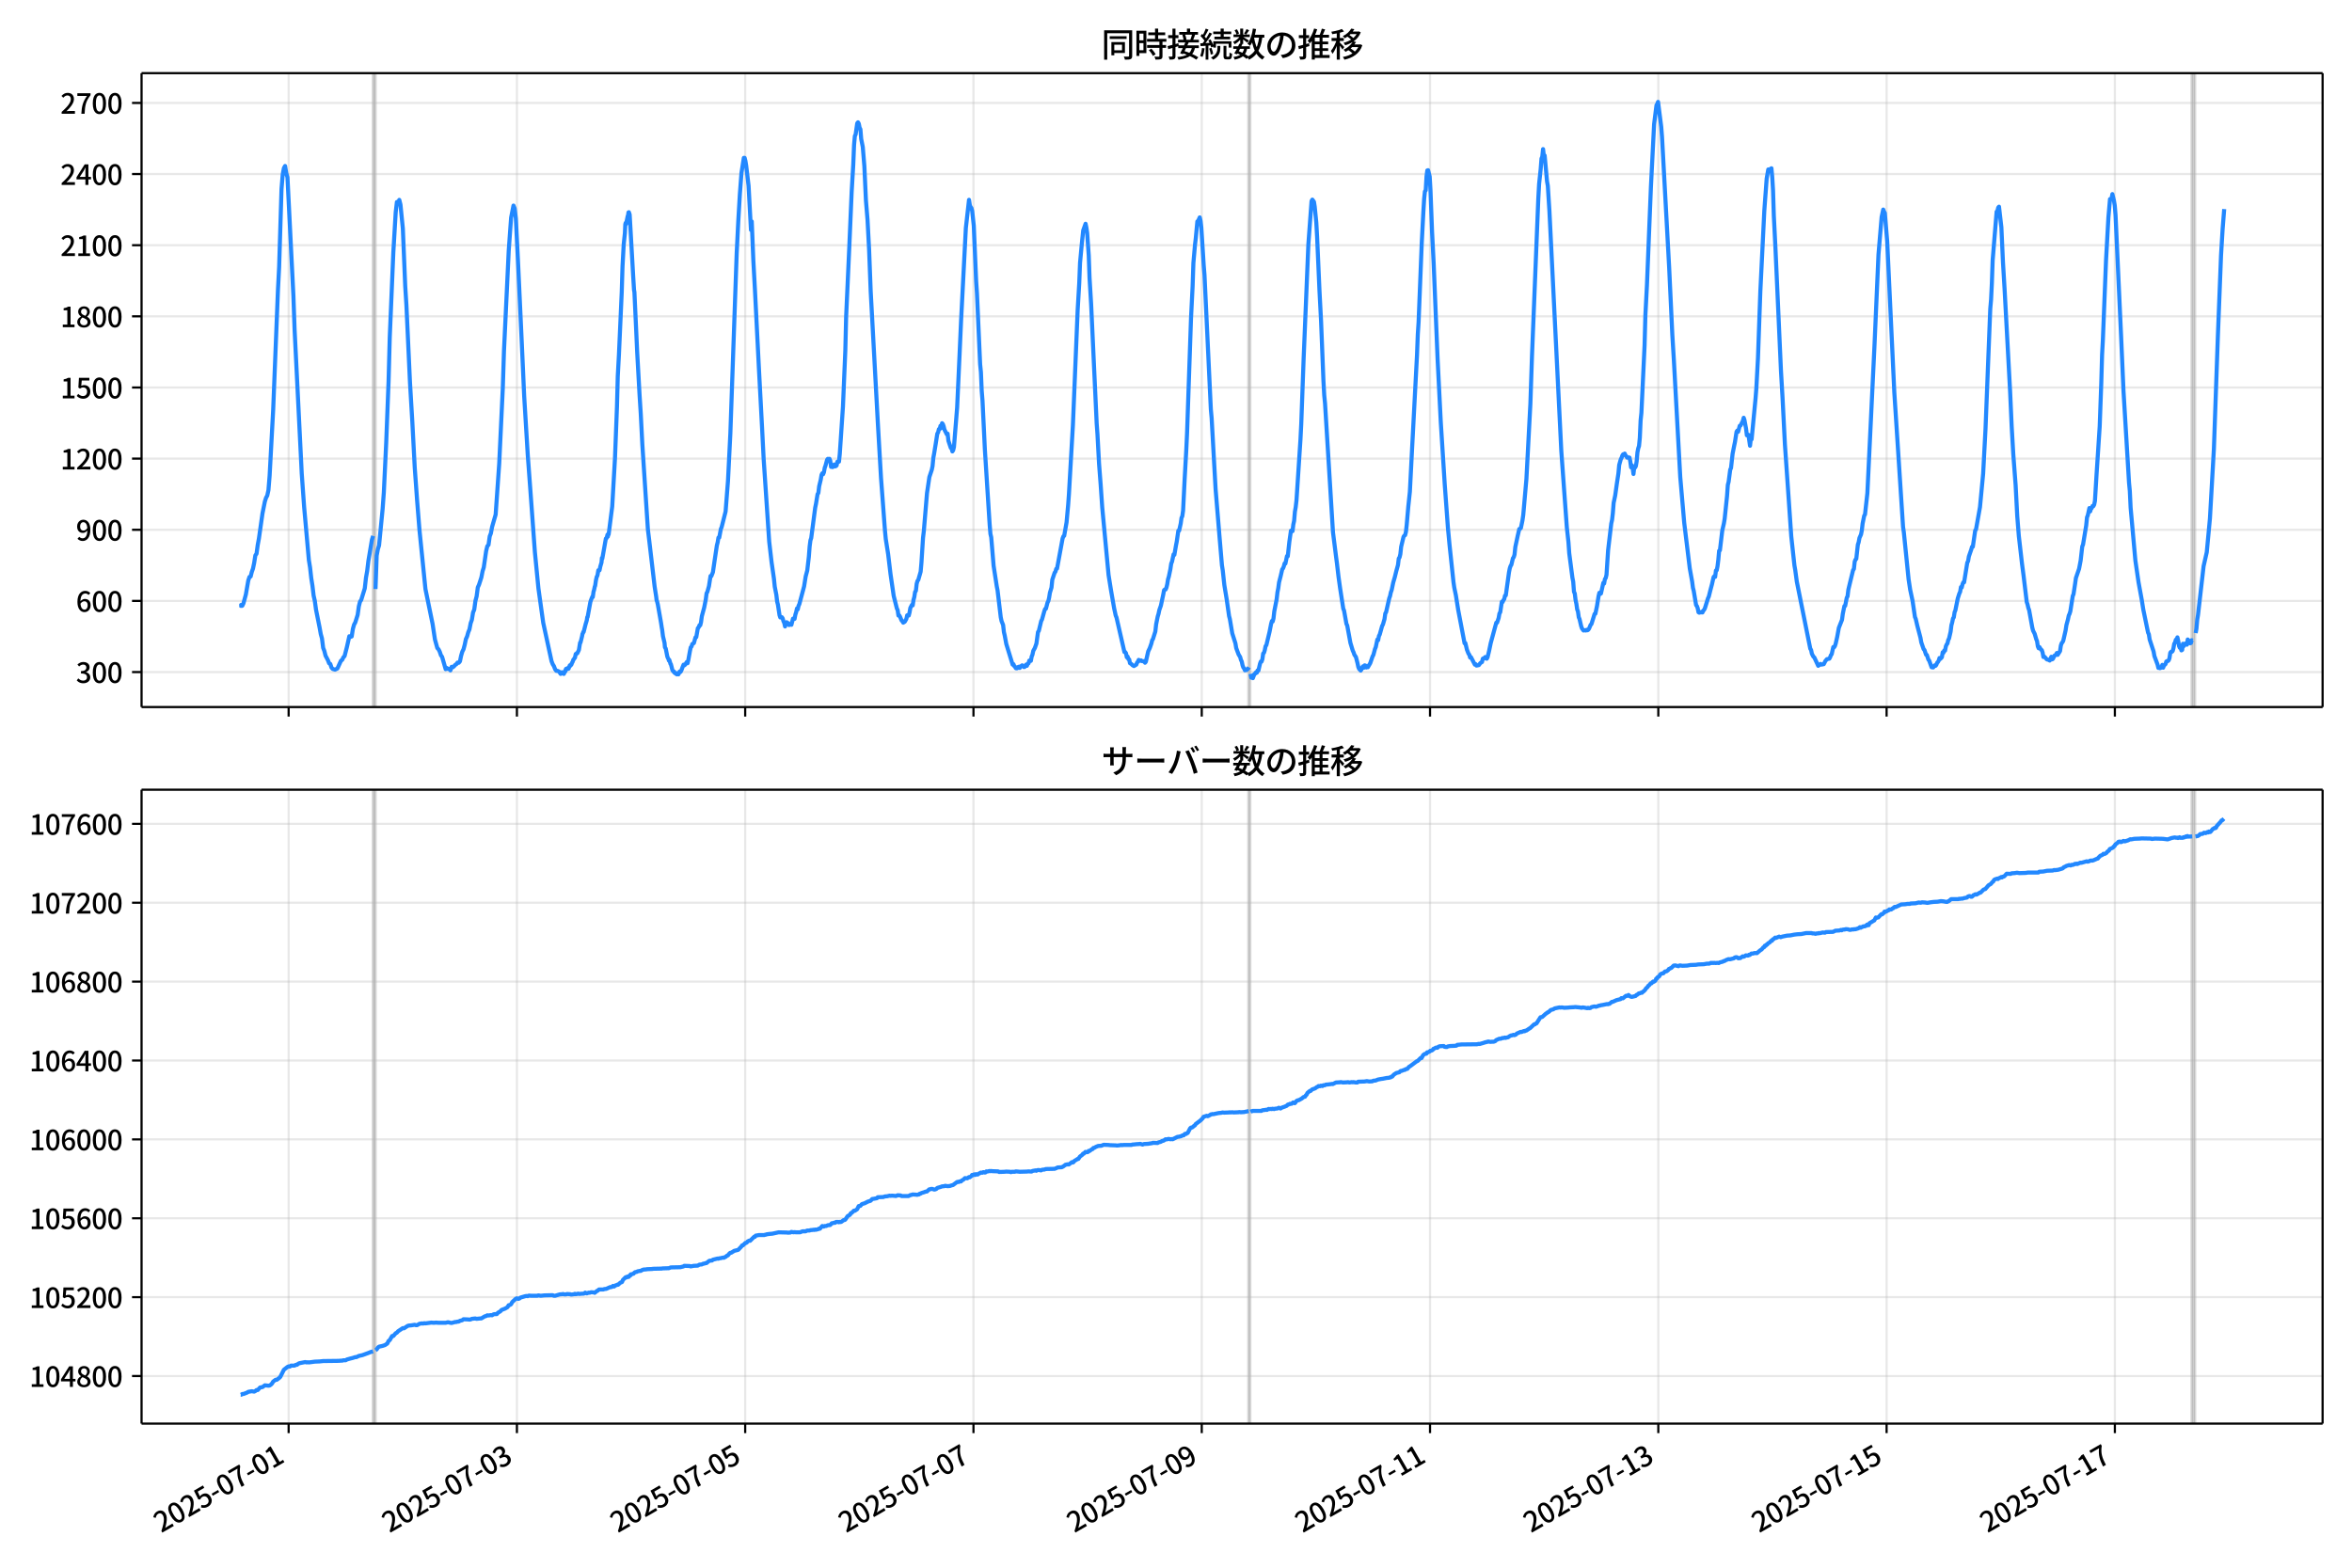 <!DOCTYPE svg  PUBLIC '-//W3C//DTD SVG 1.1//EN'  'http://www.w3.org/Graphics/SVG/1.1/DTD/svg11.dtd'>
<svg version="1.1" viewBox="0 0 864 576" xmlns="http://www.w3.org/2000/svg" xmlns:xlink="http://www.w3.org/1999/xlink">
 <defs>
  <style type="text/css">*{stroke-linejoin: round; stroke-linecap: butt}</style>
 </defs>
 <g id="aa">
  <g id="ab">
   <path d="m0 576h864v-576h-864z" fill="#fff"/>
  </g>
  <g id="ac">
   <g id="ad">
    <path d="m52 259.78h801.2v-232.9h-801.2z" fill="#fff"/>
   </g>
   <g id="ae">
    <path d="m137.04 259.78h.874v-232.9h-.874z" clip-path="url(#c)" fill="#808080" opacity=".3" stroke="#808080"/>
   </g>
   <g id="af">
    <path d="m458.64 259.78h.582v-232.9h-.582z" clip-path="url(#c)" fill="#808080" opacity=".3" stroke="#808080"/>
   </g>
   <g id="ag">
    <path d="m805.13 259.78h1.165v-232.9h-1.165z" clip-path="url(#c)" fill="#808080" opacity=".3" stroke="#808080"/>
   </g>
   <g id="ah">
    <g id="ai">
     <g id="aj">
      <path d="m106.03 259.78v-232.9" clip-path="url(#c)" fill="none" stroke="#b0b0b0" stroke-linecap="square" stroke-opacity=".3" stroke-width=".8"/>
     </g>
     <g id="ak">
      <defs>
       <path id="e" d="m0 0v3.5" stroke="#000" stroke-width=".8"/>
      </defs>
      <use x="106.03" y="259.778" stroke="#000000" stroke-width=".8" xlink:href="#e"/>
     </g>
    </g>
    <g id="al">
     <g id="am">
      <path d="m189.89 259.78v-232.9" clip-path="url(#c)" fill="none" stroke="#b0b0b0" stroke-linecap="square" stroke-opacity=".3" stroke-width=".8"/>
     </g>
     <g id="an">
      <use x="189.887" y="259.778" stroke="#000000" stroke-width=".8" xlink:href="#e"/>
     </g>
    </g>
    <g id="ao">
     <g id="ap">
      <path d="m273.75 259.78v-232.9" clip-path="url(#c)" fill="none" stroke="#b0b0b0" stroke-linecap="square" stroke-opacity=".3" stroke-width=".8"/>
     </g>
     <g id="aq">
      <use x="273.745" y="259.778" stroke="#000000" stroke-width=".8" xlink:href="#e"/>
     </g>
    </g>
    <g id="ar">
     <g id="as">
      <path d="m357.6 259.78v-232.9" clip-path="url(#c)" fill="none" stroke="#b0b0b0" stroke-linecap="square" stroke-opacity=".3" stroke-width=".8"/>
     </g>
     <g id="at">
      <use x="357.603" y="259.778" stroke="#000000" stroke-width=".8" xlink:href="#e"/>
     </g>
    </g>
    <g id="au">
     <g id="av">
      <path d="m441.46 259.78v-232.9" clip-path="url(#c)" fill="none" stroke="#b0b0b0" stroke-linecap="square" stroke-opacity=".3" stroke-width=".8"/>
     </g>
     <g id="aw">
      <use x="441.46" y="259.778" stroke="#000000" stroke-width=".8" xlink:href="#e"/>
     </g>
    </g>
    <g id="ax">
     <g id="ay">
      <path d="m525.32 259.78v-232.9" clip-path="url(#c)" fill="none" stroke="#b0b0b0" stroke-linecap="square" stroke-opacity=".3" stroke-width=".8"/>
     </g>
     <g id="az">
      <use x="525.318" y="259.778" stroke="#000000" stroke-width=".8" xlink:href="#e"/>
     </g>
    </g>
    <g id="ba">
     <g id="bb">
      <path d="m609.18 259.78v-232.9" clip-path="url(#c)" fill="none" stroke="#b0b0b0" stroke-linecap="square" stroke-opacity=".3" stroke-width=".8"/>
     </g>
     <g id="bc">
      <use x="609.176" y="259.778" stroke="#000000" stroke-width=".8" xlink:href="#e"/>
     </g>
    </g>
    <g id="bd">
     <g id="be">
      <path d="m693.03 259.78v-232.9" clip-path="url(#c)" fill="none" stroke="#b0b0b0" stroke-linecap="square" stroke-opacity=".3" stroke-width=".8"/>
     </g>
     <g id="bf">
      <use x="693.034" y="259.778" stroke="#000000" stroke-width=".8" xlink:href="#e"/>
     </g>
    </g>
    <g id="bg">
     <g id="bh">
      <path d="m776.89 259.78v-232.9" clip-path="url(#c)" fill="none" stroke="#b0b0b0" stroke-linecap="square" stroke-opacity=".3" stroke-width=".8"/>
     </g>
     <g id="bi">
      <use x="776.891" y="259.778" stroke="#000000" stroke-width=".8" xlink:href="#e"/>
     </g>
    </g>
   </g>
   <g id="bj">
    <g id="bk">
     <g id="bl">
      <path d="m52 246.93h801.2" clip-path="url(#c)" fill="none" stroke="#b0b0b0" stroke-linecap="square" stroke-opacity=".3" stroke-width=".8"/>
     </g>
     <g id="bm">
      <defs>
       <path id="h" d="m0 0h-3.5" stroke="#000" stroke-width=".8"/>
      </defs>
      <use x="52" y="246.926" stroke="#000000" stroke-width=".8" xlink:href="#h"/>
     </g>
     <g id="bn">
      <!-- 300 -->
      <g transform="translate(27.9 250.91) scale(.1 -.1)">
       <defs>
        <path id="n" transform="scale(.016)" d="m1715-90q-371 0-656 90t-503 240q-217 150-377 323l359 474q211-205 479-359 269-153 634-153 269 0 467 92 199 93 311 266t112 423q0 256-125 451t-429 300q-304 106-835 106v551q467 0 732 105 266 106 384 291 119 186 119 423 0 307-192 489-192 183-531 183-269 0-503-119-233-118-438-316l-384 460q282 256 614 413 333 157 737 157 422 0 748-144 327-144 512-413 186-269 186-659 0-403-221-685-221-281-592-422v-26q269-70 490-227t349-400 128-557q0-422-215-726-214-304-573-468-358-163-787-163z"/>
        <path id="a" transform="scale(.016)" d="m1830-90q-460 0-806 275-346 276-535 823-188 547-188 1366 0 820 188 1357 189 538 535 803 346 266 806 266 461 0 800-269 340-269 528-803 189-534 189-1354 0-819-189-1366-188-547-528-823-339-275-800-275zm0 589q237 0 422 185 186 186 288 599 103 413 103 1091 0 679-103 1082-102 403-288 582-185 180-422 180-236 0-422-180-186-179-292-582-105-403-105-1082 0-678 105-1091 106-413 292-599 186-185 422-185z"/>
       </defs>
       <use xlink:href="#n"/>
       <use transform="translate(57)" xlink:href="#a"/>
       <use transform="translate(114)" xlink:href="#a"/>
      </g>
     </g>
    </g>
    <g id="bo">
     <g id="bp">
      <path d="m52 220.79h801.2" clip-path="url(#c)" fill="none" stroke="#b0b0b0" stroke-linecap="square" stroke-opacity=".3" stroke-width=".8"/>
     </g>
     <g id="bq">
      <use x="52" y="220.787" stroke="#000000" stroke-width=".8" xlink:href="#h"/>
     </g>
     <g id="br">
      <!-- 600 -->
      <g transform="translate(27.9 224.77) scale(.1 -.1)">
       <defs>
        <path id="k" transform="scale(.016)" d="m1971-90q-339 0-634 144-294 144-518 435-224 292-352 733-128 442-128 1044 0 678 147 1161 148 483 397 784 250 301 570 445t665 144q397 0 688-147 292-147 490-359l-403-448q-128 154-327 253-198 99-409 99-307 0-567-182-259-182-413-605-153-422-153-1145 0-608 115-1002t326-589q212-195 493-195 212 0 375 121 163 122 259 343t96 522q0 300-90 511-89 212-259 320-169 109-419 109-211 0-451-134t-458-461l-25 538q134 192 313 323t374 201q196 71 375 71 397 0 694-163 298-163 467-490 170-326 170-825 0-468-195-817-195-348-512-544-317-195-701-195z"/>
       </defs>
       <use xlink:href="#k"/>
       <use transform="translate(57)" xlink:href="#a"/>
       <use transform="translate(114)" xlink:href="#a"/>
      </g>
     </g>
    </g>
    <g id="bs">
     <g id="bt">
      <path d="m52 194.65h801.2" clip-path="url(#c)" fill="none" stroke="#b0b0b0" stroke-linecap="square" stroke-opacity=".3" stroke-width=".8"/>
     </g>
     <g id="bu">
      <use x="52" y="194.648" stroke="#000000" stroke-width=".8" xlink:href="#h"/>
     </g>
     <g id="bv">
      <!-- 900 -->
      <g transform="translate(27.9 198.63) scale(.1 -.1)">
       <defs>
        <path id="r" transform="scale(.016)" d="m1562-90q-410 0-708 150-297 151-502 356l403 461q141-160 346-256t422-96q224 0 425 102 202 103 352 333 151 230 237 614 87 384 87 941 0 589-115 970t-323 563-496 182q-205 0-372-118-166-118-262-336t-96-525q0-301 86-512 87-211 259-323 173-112 417-112 224 0 460 141 237 141 448 461l32-544q-134-180-313-314t-371-208-384-74q-391 0-689 166-297 167-467 496-169 330-169 823 0 467 195 816t515 541 698 192q339 0 636-138 298-137 519-419 221-281 349-710t128-1018q0-691-141-1187t-391-807q-249-310-563-461-313-150-652-150z"/>
       </defs>
       <use xlink:href="#r"/>
       <use transform="translate(57)" xlink:href="#a"/>
       <use transform="translate(114)" xlink:href="#a"/>
      </g>
     </g>
    </g>
    <g id="bw">
     <g id="bx">
      <path d="m52 168.51h801.2" clip-path="url(#c)" fill="none" stroke="#b0b0b0" stroke-linecap="square" stroke-opacity=".3" stroke-width=".8"/>
     </g>
     <g id="by">
      <use x="52" y="168.509" stroke="#000000" stroke-width=".8" xlink:href="#h"/>
     </g>
     <g id="bz">
      <!-- 1200 -->
      <g transform="translate(22.2 172.49) scale(.1 -.1)">
       <defs>
        <path id="f" transform="scale(.016)" d="m544 0v608h1037v3277h-845v467q333 58 579 147 247 90 451 218h557v-4109h915v-608h-2694z"/>
        <path id="b" transform="scale(.016)" d="m282 0v429q697 621 1164 1136 468 515 701 956 234 442 234 826 0 256-87 451-86 196-262 301-176 106-445 106-275 0-506-151-230-150-422-368l-416 410q301 333 637 518 336 186 803 186 429 0 749-176t496-493 176-745q0-455-224-919t-615-935q-390-470-889-950 186 20 394 36t374 16h1184v-634h-3046z"/>
       </defs>
       <use xlink:href="#f"/>
       <use transform="translate(57)" xlink:href="#b"/>
       <use transform="translate(114)" xlink:href="#a"/>
       <use transform="translate(171)" xlink:href="#a"/>
      </g>
     </g>
    </g>
    <g id="ca">
     <g id="cb">
      <path d="m52 142.37h801.2" clip-path="url(#c)" fill="none" stroke="#b0b0b0" stroke-linecap="square" stroke-opacity=".3" stroke-width=".8"/>
     </g>
     <g id="cc">
      <use x="52" y="142.37" stroke="#000000" stroke-width=".8" xlink:href="#h"/>
     </g>
     <g id="cd">
      <!-- 1500 -->
      <g transform="translate(22.2 146.36) scale(.1 -.1)">
       <defs>
        <path id="j" transform="scale(.016)" d="m1715-90q-365 0-653 90t-506 237q-217 147-383 307l352 480q134-134 294-246t361-183q202-70 452-70 262 0 473 118 212 119 333 346 122 227 122 541 0 460-247 716-246 256-649 256-224 0-384-64t-365-198l-365 237 141 2240h2387v-627h-1747l-109-1204q154 77 307 118 154 42 340 42 397 0 723-160t518-490q192-329 192-847 0-519-224-887t-586-560q-361-192-777-192z"/>
       </defs>
       <use xlink:href="#f"/>
       <use transform="translate(57)" xlink:href="#j"/>
       <use transform="translate(114)" xlink:href="#a"/>
       <use transform="translate(171)" xlink:href="#a"/>
      </g>
     </g>
    </g>
    <g id="ce">
     <g id="cf">
      <path d="m52 116.23h801.2" clip-path="url(#c)" fill="none" stroke="#b0b0b0" stroke-linecap="square" stroke-opacity=".3" stroke-width=".8"/>
     </g>
     <g id="cg">
      <use x="52" y="116.232" stroke="#000000" stroke-width=".8" xlink:href="#h"/>
     </g>
     <g id="ch">
      <!-- 1800 -->
      <g transform="translate(22.2 120.22) scale(.1 -.1)">
       <defs>
        <path id="l" transform="scale(.016)" d="m1830-90q-441 0-787 163-345 164-547 448-202 285-202 650 0 314 122 557t314 419 403 291v32q-256 186-442 458-185 272-185 643 0 365 176 640t480 425q304 151 694 151 410 0 704-160t457-439q164-278 164-649 0-237-96-448t-234-381q-137-169-291-278v-32q218-115 397-285 179-169 288-406t109-557q0-346-189-628-189-281-532-448-342-166-803-166zm314 2708q205 198 310 419 106 221 106 464 0 211-83 384t-247 272q-163 99-393 99-288 0-480-183-192-182-192-502 0-256 134-429 135-172 359-294t486-230zm-294-2170q236 0 418 89 183 90 285 253 103 164 103 388 0 211-90 367-89 157-246 272-157 116-368 215t-454 195q-244-173-398-426-153-252-153-553 0-237 118-416 119-179 324-282 205-102 461-102z"/>
       </defs>
       <use xlink:href="#f"/>
       <use transform="translate(57)" xlink:href="#l"/>
       <use transform="translate(114)" xlink:href="#a"/>
       <use transform="translate(171)" xlink:href="#a"/>
      </g>
     </g>
    </g>
    <g id="ci">
     <g id="cj">
      <path d="m52 90.093h801.2" clip-path="url(#c)" fill="none" stroke="#b0b0b0" stroke-linecap="square" stroke-opacity=".3" stroke-width=".8"/>
     </g>
     <g id="ck">
      <use x="52" y="90.093" stroke="#000000" stroke-width=".8" xlink:href="#h"/>
     </g>
     <g id="cl">
      <!-- 2100 -->
      <g transform="translate(22.2 94.078) scale(.1 -.1)">
       <use xlink:href="#b"/>
       <use transform="translate(57)" xlink:href="#f"/>
       <use transform="translate(114)" xlink:href="#a"/>
       <use transform="translate(171)" xlink:href="#a"/>
      </g>
     </g>
    </g>
    <g id="cm">
     <g id="cn">
      <path d="m52 63.954h801.2" clip-path="url(#c)" fill="none" stroke="#b0b0b0" stroke-linecap="square" stroke-opacity=".3" stroke-width=".8"/>
     </g>
     <g id="co">
      <use x="52" y="63.954" stroke="#000000" stroke-width=".8" xlink:href="#h"/>
     </g>
     <g id="cp">
      <!-- 2400 -->
      <g transform="translate(22.2 67.939) scale(.1 -.1)">
       <defs>
        <path id="m" transform="scale(.016)" d="m2170 0v3072q0 192 12 457 13 266 20 458h-26q-90-179-183-365-92-185-195-364l-921-1415h2579v-576h-3328v493l1875 2957h858v-4717h-691z"/>
       </defs>
       <use xlink:href="#b"/>
       <use transform="translate(57)" xlink:href="#m"/>
       <use transform="translate(114)" xlink:href="#a"/>
       <use transform="translate(171)" xlink:href="#a"/>
      </g>
     </g>
    </g>
    <g id="cq">
     <g id="cr">
      <path d="m52 37.815h801.2" clip-path="url(#c)" fill="none" stroke="#b0b0b0" stroke-linecap="square" stroke-opacity=".3" stroke-width=".8"/>
     </g>
     <g id="cs">
      <use x="52" y="37.815" stroke="#000000" stroke-width=".8" xlink:href="#h"/>
     </g>
     <g id="ct">
      <!-- 2700 -->
      <g transform="translate(22.2 41.8) scale(.1 -.1)">
       <defs>
        <path id="i" transform="scale(.016)" d="m1235 0q32 646 109 1187t224 1024 384 941 576 938h-2208v627h3027v-455q-409-512-665-989-256-476-397-969t-205-1053-90-1251h-755z"/>
       </defs>
       <use xlink:href="#b"/>
       <use transform="translate(57)" xlink:href="#i"/>
       <use transform="translate(114)" xlink:href="#a"/>
       <use transform="translate(171)" xlink:href="#a"/>
      </g>
     </g>
    </g>
   </g>
   <g id="cu">
    <path d="m88.418 222.44.083.174.073-.349.303.349.154-.087.412-.871.874-3.224.889-5.141.435-1.307.438-.174.412-1.655.437-1.22.437-2.091.437-2.788.437-.61.437-3.224.437-2.353 1.31-9.236.874-4.356.437-1.394.437-.784.437-2.004.437-5.315 1.31-24.309 1.747-43.826.437-8.539.874-28.666.437-5.315.437-2.353.437-.784.437 2.614.437 1.568 2.184 43.565.437 12.46 2.621 52.801.874 12.198 1.747 19.604.437 2.701.437 3.921.437 2.788.437 3.659.437 1.917.437 3.224 1.31 6.535.437 2.44.437 1.568.437 3.485.437 1.133.437 1.743.874 1.655.437 1.133.437.261.437 1.307.437.523.874.261.874-.436 1.31-2.875.437-.261.437-.958.437-.436.874-3.398.874-3.921.437.261.437-.174.437-2.788.437-1.568.437-.784.874-2.788.437-3.137.437-1.743.437-.61 1.31-4.269.437-3.921.437-2.44.437-3.659 1.31-7.842.437-1.394m.874 19.517.437-12.285.437-2.353.437-1.394 1.31-13.418.437-6.012.874-18.21.874-22.654.437-16.293 1.31-31.105.874-14.725.437-3.747.437.436.437-1.22.437 1.743.874 8.8.874 21.173.437 6.97 1.31 28.404.874 14.725.874 16.555.874 12.111.874 10.891 2.184 21.608 2.621 12.808.874 5.751.874 3.137.437.436.437.871.437 1.307.437.61 1.31 4.531.437-.436.437.349h.437l.437.523.437-1.307.437.174.437-.349.437-.523.437-.261.437-.61.437.087.437-.523.437-2.091.437-1.481.437-.871.437-1.655.437-2.091.437-.958.437-1.568.437-1.046.437-2.265.437-1.22.437-2.701.437-1.046.437-3.224.437-1.655.437-3.311.437-.958.874-2.701.437-2.265.437-1.394.874-6.012.437-1.83.437-.436.437-3.137.437-1.133.437-2.353 1.31-4.531 1.31-18.733 1.31-27.62.437-13.766 1.747-36.856.874-12.111.874-4.444.437 1.046.437 3.747.874 17.6 1.31 28.23.874 19.43 1.31 21.521.874 11.763 1.747 23.961 1.31 13.418 1.747 12.547 3.057 14.115.437 1.133.437.697.437 1.133.437.61h.437l.582.261.582.871.146-.087.291-.523.291.436.146-.087.291.261.291-.61.146-.523.146.174.146-.784.146-.174h.146l.146.174.146-.174.146.087.146-.436.146.349.437-1.22.146.174.146-.087.146-.436.146.087.291-.784.146-.174.291-.871.146-.087.291-.523.146-.087.291-1.394.146.087.291-.436.146.087.582-1.22.437-2.701h.146l.582-2.353.146-.871.146-.174.146-.523h.146l.728-2.875.291-.958.146-.523.146-1.046.146-.087 1.019-5.576.437-1.22.291-.697.146.174.291-2.091.146-.349.291-1.394.146-.349.291-2.004.291-1.307.146-.174.146-.436.291-1.743.146-.087.146.174.146-.087.291-1.394.437-1.481.146-1.655.146.261 1.31-7.406h.146l.146-.174.291-1.22.146.697.146-1.046.146.261 1.31-10.281 1.019-17.774.728-18.907.291-11.153.437-8.103 1.019-22.741.291-9.584.437-8.016.437-4.182.146-3.224.146-.523.146.436.582-2.875.146-.349.146-1.046.146-.087.291.871 1.31 22.915.291 4.792.146.784.582 12.547.437 9.584.874 15.683.437 6.883.582 11.327 2.038 31.192.437 3.572 2.038 17.426.582 3.747.146 1.307.146.261.291 1.22.874 4.966.291 1.655.291 1.917.146.784.291 2.353.582 2.44.146 1.655.291.436.582 2.962.291.697.146.174.146.61.146-.261.291.958.146.523.146.087.582 2.265.437.523.146-.087.146.436.291.087.146.261.291-.174.146.436.146-.349.437.349.291-.61.146-.436.291.174.291-.436.582-1.568.291-.697.291.261.291-.261.582-.958.291.436.291-1.22.582-3.224.291-1.394.291-.261.291-.958.582-.349.582-2.091.291-.087.582-3.311.291-.261.291-.784h.291l.291-1.133.291-2.178.874-3.224.582-2.962.291-2.265.291-.523.582-2.091.582-3.747.291.087.582-1.481.582-4.008.874-5.838.291-1.133.291-1.743h.291l.582-3.137.291-.697 1.456-5.751.874-11.24.874-17.426 2.329-66.219.582-11.763.582-9.933.582-7.755.874-5.576h.291l.291 1.133.291 1.743.874 7.406.874 16.206.291-3.137.582 14.376.582 10.63 1.456 28.84 1.165 21.957.582 11.414 2.038 30.408.874 7.58.874 6.099.291 2.875.582 2.962.291 2.527.291 1.133.582 3.834.291.871.291-.174.291.087.291.436.291 1.046.291.61.291 1.307.291-1.133.291-.436.291.61.291-.261.291.697.291-.349.582.261.582-2.265.582.087.291-1.568.291-.871.291-1.394.291.349.291-1.307.291-.61 1.747-6.535.582-3.659.582-2.178.582-5.053.291-3.747.291-2.265.291-.871 1.456-11.153.291-1.394.582-3.572.291-.436.291-2.44.582-2.44.291-1.743.291-.61.291.349.291-.697.291-1.655.291-.784.582-2.178.291-.349.291.261.291-.261.291.697.291 2.265.291-.087.291.174.291-.349.291-.61.291.697.291-.087.291-.261.291-1.394h.582l.291-2.875 1.165-17.339.874-20.737.291-12.198 1.165-25.703.874-20.388.582-9.933.291-7.145.291-3.311.291-.61.582-4.095.291-.349.291.523.291 1.481.291.523.291 3.572.582 2.962.582 7.058.582 12.634.582 7.058.582 11.065.582 15.248 2.621 48.27 1.165 20.214 1.456 19.43.291 3.05.874 5.576.874 7.319 1.165 8.016 1.165 4.618.291.61.291 2.004.291-.087.291.523.582 1.394.291.261.291.523.582-.349.582-1.046.291-1.307.582.087.291-1.133.291-1.655.582-1.133.291.174.291-2.004.291-1.046.291-1.917.291-.349.291-2.614.291-1.046.291-.349.874-3.05.291-3.311.582-9.149.291-2.44 1.165-13.941.874-5.925.874-2.614.291-1.394.291-3.05.291-1.568.582-3.572.582-3.747.291-.436.291-1.22h.291l.291-1.22.291.784.291-1.743.291.349.291.784.291 1.22.874 1.743.291-.261.291 2.614.874 2.614.291.174.291 1.133.291-.436.291-1.22 1.165-14.464.874-18.994.582-13.069 1.747-33.893 1.165-10.368.291 1.917.291.784.291.261.291 1.133.582 5.402.874 20.388.291 4.356 1.165 26.139.291 2.962.291 6.796.291 3.659.874 18.036 1.165 18.297.582 9.062.291 3.572.291 1.22.874 10.456 1.165 7.58.291 1.481 1.165 9.846.291 1.394.582 1.481.291 2.614.291 1.22.582 3.137 2.329 7.58.291-.174.291.697.291.261.291.523.291.087.291-.087.291-.436.291-.087.291.436.291-.61.291-.087.291-.261.291.174.291.436h.291l.582-.871.291.436.291-.784.291-.087.291-1.046.291.174.291-.087.291-1.568.291-.697.291-1.394.582-1.046.582-1.655.582-4.269.291-.349.874-3.659.291-.523.874-3.137.291-.784.291-.087.582-2.265.291-.523.291-1.22.291-1.83.582-1.917.291-2.875.874-2.614.291-.349.291-1.046.291-.087 2.038-11.065.291-.784.291-.174.874-4.966.582-6.361.291-4.008.874-15.248.582-10.107 1.747-42.258.582-9.933.291-7.406.582-6.273.582-5.663.874-2.44.291 1.394.291 2.004.582 8.277.291 8.19.582 9.671 2.038 43.826.291 4.008.582 10.804.582 7.58.582 8.452 2.329 24.832.874 5.489 1.165 6.709.582 2.701.291.697 2.912 12.721h.291l.291.436.291 1.481.291-.261.291.958.291.087.291 1.394.582.349.291.349.582.349.874-.523.291-.784.291-.261.291-.697.582.349.291-.174.291.261.582.087.291-.087.291.61.291-.349.874-3.834.582-1.22.582-1.655.291-1.22.291-.436.874-2.788.291-2.614.582-2.875.291-.958.291-1.394.582-1.655.874-4.095.291-1.568.291-.261h.291l.291-.697.291-1.22.291-1.83.291-.958.582-2.788.291-2.004.291-.697.582-2.701.291.174.582-3.398.291-1.481.582-4.008h.291l.582-2.614.291-2.091.291-.61.291-2.091.582-11.763.582-10.368.291-6.273 1.456-42.345.582-11.588.291-8.626.582-6.622.291-2.44.582-6.186.291-.174.582-1.307.291 1.22.291 2.527.874 13.854.291 3.572 2.329 49.315.291 3.224 1.456 26.139 1.456 17.687.874 10.281.291 1.83.582 5.402.874 5.315.874 6.099.291 1.133.874 5.228 1.165 3.659.291 1.743.874 2.353.582.958.291 1.046.291.61.291 1.394.291.784.291.349.291.697.291-.261.291.174.291-.349.291-.174.291-.523m.582 2.44.291 1.394.291-.087.291.261.582-1.568.291-.087.291-.523.291.174.291-.871.291.087.582-2.527.291-.784h.291l.291-.871.291-2.091.291-.261.291-.958.291-1.481.291-.349 1.165-4.879.582-2.962.291-1.046.291.174.291-1.133.291-2.614.582-2.962.291-1.481.291-2.527.291-1.481.291-2.178.582-2.265.582-2.527.291-.349.291-.697.291-1.133.291.087.582-2.788.291.087.582-5.315.582-4.095.582.174.291-2.44.291-1.307.291-3.398.291-1.655.291-2.527 1.456-22.305.291-5.751.874-23.961 1.747-42.084 1.165-15.858.291-.523.582.784.291 1.83.582 5.838.291 5.228.874 19.778.582 11.153.874 21.957.291 5.315.291 2.962 2.912 47.311 1.165 9.236.291 2.178.582 4.966.582 4.182 1.165 7.58.291.697.874 4.879.291.61 1.165 6.361.874 2.875.291.61.291.871.582.871.582 2.265.291 1.394.291.697.582.61.291-.436.291-.784.291-.349.291.523.291-.871.291.087.291.697.291-.523.291.436.874-1.481.874-2.527.291-.523.582-2.178.291-.697.582-2.788.291.261.291-1.568.291-.523.874-3.137.291-.523.582-2.004.291-2.091.291-.436 1.165-5.141.291-.784.291-1.394.291-.784.582-2.788.582-2.004.582-2.353.582-2.091.291-2.44.291-.349.291-1.22.291-2.701.874-3.659.291-.436.291-.174.291-1.133.291-2.614.582-6.709.582-5.489.874-16.99 1.747-33.196.291-7.58.291-4.531 1.165-29.188.582-11.24.291-4.879.291-2.788.291-.349.291-5.141.291-2.178.291-.087.582 2.353.291 5.053.582 15.248.582 11.414 1.456 35.462 1.165 23.089 1.456 22.915 1.165 15.858.582 6.186 1.456 13.766.291 2.004.582 2.788.874 5.489 2.329 12.198.291-.087.582 2.44.582 1.481.291.349.291 1.046.291-.174 1.456 2.788.291-.174.291.523.874-.174.582-.784.582-.349.291-1.22.291-.174h.291l.291-.436.291.523.291.087.291-.523.582-2.44.582-2.788 2.038-7.493h.291l.582-1.743.291-1.655.291-.436.582-3.834.291.087.291-.697.291-.349.291-1.307.291-.087 1.165-8.452.291-1.481.291-.871.291-.436.582-2.44.291-.349.291-.958.291-2.788.874-4.095.582-2.527.291-.087.291-.261.582-2.788.291-2.004 1.165-13.244 1.456-27.62.582-17.426 2.329-58.028.291-5.315.582-5.489.291-3.834.291-.697.291-2.788.291 2.527.291-.174.874 9.497.291 1.655.582 9.149 4.368 88.262 2.038 28.143.582 5.315.291 4.095 1.165 8.974.291 1.481.291 3.747.291.61.291 2.44.291 1.307.291 2.091.291.784.291 2.091.291.697.582 2.527.291.871.582.784.291-.087.582.087.291-.261.291.174.291-.174.291-.436.582-1.394.291-.261 1.165-3.747.291-.087.582-2.788.582-3.659.291-1.22.291.436.291-.174.874-3.921.291.261.291-1.655.291-.349.291-1.22.582-8.974 1.165-9.846.291-1.307.291-2.527.291-3.747.582-2.788.582-4.182.582-3.834.291-3.137.582-2.091.291-.523.291-.871.291-.436h.291l.291-.261.291.697.291.261.291.523.582-.087.291.087.291 1.394.291 2.178.291-.784.291 1.133.291 2.091.291-2.527.291.174.291-.523.291-1.743.291-3.311.291-1.481.291-.871.291-2.962.291-6.448.291-2.788 1.165-24.745.291-10.978.582-11.24 1.456-36.072 1.165-23.002.874-6.97.291-.436.291-.784 1.165 9.149.291 3.747 2.621 47.921 1.165 24.745.582 9.584 2.329 42.694 1.456 16.816 2.038 16.729.874 4.879.291 2.265.291 1.133.874 5.228.291.349.291.784.291 1.481.291.174.291-.174.291.087.291-.261.291.261.291-.61.291-.349.291-.523 1.165-3.747.291-.61.582-2.353.582-2.178.582-2.614.291-.349.291.261.291-2.353.291-.087.291-1.481.291-2.353.291-3.311.291-.174.874-7.319.582-2.527.291-1.743.874-8.364.291-4.095.291-1.133.582-4.444.291-.61.582-5.228.582-2.962.291-1.394.582-3.747.291-.436.291.436.582-2.178.291-.087.874-1.743.291-1.133.291.871.582 3.137.291 2.44.291-.174h.291l.582 4.008.291-2.614.291.261 1.456-15.161.291-3.747.582-10.891.874-24.571 1.456-29.624.874-11.85.582-3.311.291.61.291.087.291-.958.291-.174.291 3.224.291 4.879.291 9.323.582 11.588 2.038 45.307.582 10.02.874 17.165.874 12.547 1.456 21.173 1.165 10.717.291 1.655.582 4.269 4.95 24.658.291.436.291 1.394.582 1.133.291.174 1.456 3.137.291-.261.291-.087.291-.349.291.261.874-.174.582-1.133.582-.697.874-.174.291-.523.291-.784.291-.349.582-2.614.291.087.291-.436.291-.871.582-2.614.582-3.224 1.165-2.962.291-2.178.582-2.875.291-.087.582-2.962.291-.523.291-2.44.582-2.44 1.165-4.792.291-.349.291-2.701.291-.784.291-.261.582-5.228.291-.871.291-1.568.582-1.307.291-1.481.291-2.527.582-2.875.291-.436.874-7.842 2.621-54.456 1.456-33.196 1.165-13.854.582-2.701.291.784.291.436.874 10.456 2.621 55.589 3.203 49.315.291 2.004 1.747 17.252.582 3.834.874 4.095.874 5.925.291.697.582 2.527 1.165 4.444.291 1.655.874 2.527.291.261.582 1.743.291.087.582 1.743.291.349.874 2.44.582.087.582-.784.291.174.291-.349.291-.784.291-.261.291-.523.291-.958.291.349.582-.61.291-1.83.291.174.291-.871.291.087.291-1.568.291-.697.291-.349.291-1.307.291-.523.582-2.527.291-2.353.291-1.046.291-1.481.291-.349.291-1.917.291-.697.874-4.356.582-1.83.291-.61.291-1.743.291.174.291-1.22.291-.697h.291l1.165-7.232.291-.523.291-1.743.874-2.527.291-1.046h.291l.874-6.012.291-.349 1.456-8.19 1.165-12.285.874-16.555.874-22.131.874-21.957.291-3.311.291-6.012.291-8.452 1.456-17.862.291-.261.291-1.22.291-.349.874 7.58.582 12.808.582 9.671 2.038 37.727.582 12.982.582 10.107.874 11.501.582 11.24.582 7.319 1.165 10.194.582 4.444 1.165 9.671.291.871.291 1.307.291.784 1.165 6.448.291 1.133.582 1.133.582 2.004.291.697.291 1.917.291.697.291-.436.582.958.291.174.291.871.291 1.655.291-.174.291.261.582.697.291.174h.291l.582.349.582-1.394.291.958.291-.174.582-1.22.291-.087.291-.349.291-.523.291.697.874-1.394.291-2.004.291-.871.291-.349.291-.523.874-3.834.291-1.917.582-2.178.291-1.394.291-.61.291-.958.874-5.576.291-.697.582-3.834.291-2.091 1.165-3.398.582-3.05.582-5.141.291-.697 1.165-7.058.291-2.962.291-.697.582-2.701.291 1.22.291-.958.291-.261.291-.784.291.087.291-.523.291-1.394.582-9.584 1.165-17.774.582-16.032.291-10.281.291-5.402 1.165-29.363.874-15.77.582-6.709h.291l.291-.174.291-1.655.582 2.44.291 1.743.291 3.572.874 19.169 1.165 25.268.874 20.04 2.038 33.806.291 3.05.291 6.099 1.747 19.43 1.165 8.016 1.165 6.361.582 3.659 1.747 8.452.291.61.291 1.917 1.456 4.444.291 1.655 1.165 3.137.291 1.22.291-.261.291.349.291-.087.291-.261.291-.871.291 1.046.291-.784.582-.523.291-.958.291-.174h.291l.291-.261.291-.784.291-2.004.291-.349h.291l.291-.261.291-1.046.291-1.655.291-.436.291-1.046h.291l.291-.871.291 1.307.291 1.83.291.697.291-.349.291 1.307.291-.174.291-2.265.291.871.582-.958.582.436.291-1.917.291.349.291.871.291.174.291-.087.291-1.046.291.174m1.165-2.788.291-1.655.291-3.311.291-1.743 2.038-17.862 1.165-5.141 1.165-12.372 1.456-25.616 1.456-41.299 1.165-29.798.582-9.671.582-7.319v0" clip-path="url(#c)" fill="none" stroke="#28f" stroke-linecap="square" stroke-width="1.5"/>
   </g>
   <g id="cv">
    <path d="m52 259.78v-232.9" fill="none" stroke="#000" stroke-linecap="square" stroke-width=".8"/>
   </g>
   <g id="cw">
    <path d="m853.2 259.78v-232.9" fill="none" stroke="#000" stroke-linecap="square" stroke-width=".8"/>
   </g>
   <g id="cx">
    <path d="m52 259.78h801.2" fill="none" stroke="#000" stroke-linecap="square" stroke-width=".8"/>
   </g>
   <g id="cy">
    <path d="m52 26.88h801.2" fill="none" stroke="#000" stroke-linecap="square" stroke-width=".8"/>
   </g>
   <g id="cz">
    <!-- 同時接続数の推移 -->
    <g transform="translate(404.6 20.88) scale(.12 -.12)">
     <defs>
      <path id="x" transform="scale(.016)" d="m1587 3936h3232v-518h-3232v518zm320-1114h557v-2534h-557v2534zm301 0h2291v-2086h-2291v512h1734v1069h-1734v505zm-1683 2260h5113v-570h-4524v-5056h-589v5626zm4768 0h595v-4896q0-250-67-397t-227-218q-160-77-426-96t-675-19q-13 83-45 192t-77 218q-45 108-89 185 281-13 527-13 247 0 330 0 83 7 118 42 36 35 36 112v4890z"/>
      <path id="v" transform="scale(.016)" d="m2714 4672h3238v-525h-3238v525zm-244-1235h3712v-538h-3712v538zm20-1184h3635v-531h-3635v531zm1523 3155h595v-2310h-595v2310zm832-2451h589v-2823q0-230-61-364-61-135-227-199-167-70-423-86t-633-16q-20 121-78 285-57 163-121 284 275-6 509-9t310-3q77 6 106 28 29 23 29 93v2810zm-2023-1677 487 282q153-160 313-352t294-381q135-189 206-343l-519-313q-64 153-189 348-124 196-278 394-154 199-314 365zm-2086 3718h1619v-4281h-1619v544h1056v3187h-1056v550zm32-1843h1293v-537h-1293v537zm-320 1843h563v-4832h-563v4832z"/>
      <path id="w" transform="scale(.016)" d="m3866 5408h614v-870h-614v870zm-1479-653h3597v-518h-3597v518zm-230-1485h4e3v-518h-4e3v518zm825 922 519 102q64-160 121-342 58-182 96-352 39-170 45-304l-544-128q-6 134-42 313-35 180-83 365-48 186-112 346zm1856 109 589-71q-96-275-202-557-105-281-195-486l-518 77q58 147 122 329 64 183 118 372t86 336zm-2643-2106h3943v-518h-3943v518zm1408 685 602-115q-167-371-362-784t-390-797-362-685l-525 179q160 288 346 666t368 784 323 752zm-659-2157 358 403q352-102 733-240 381-137 752-304 371-166 697-336 327-169 558-329l-384-461q-218 160-532 336-313 176-685 345-371 170-755 323-384 154-742 263zm1894 1114 583-71q-122-550-353-944-230-393-604-662t-922-435q-547-167-1296-269-25 128-93 269-67 141-137 230 678 64 1168 192t819 349q330 221 531 550 202 330 304 791zm-4684 217q396 90 953 240 557 151 1120 311l77-544q-525-154-1053-311-528-156-963-284l-134 588zm121 2093h1965v-563h-1965v563zm819 1248h576v-5229q0-236-51-374t-192-208q-141-77-355-99-214-23-541-16-13 115-64 288t-109 294q205-6 381-6t234 0q64 0 92 28 29 29 29 93v5229z"/>
      <path id="u" transform="scale(.016)" d="m4058 5408h595v-1798h-595v1798zm-1415-563h3443v-499h-3443v499zm231-992h3008v-499h-3008v499zm-224-877h3475v-1203h-531v729h-2432v-729h-512v1203zm1964-877h551v-1881q0-122 22-157 23-35 106-35 25 0 92 0 68 0 135 0t99 0q51 0 83 54t45 224 19 515q90-70 234-131t259-93q-19-429-83-662-64-234-183-326-118-93-316-93-39 0-103 0t-134 0-138 0q-67 0-99 0-237 0-365 64t-176 218q-48 153-48 422v1881zm-1164-6h550v-455q0-243-48-528-48-284-186-579-137-294-409-572-272-279-727-503-70 90-192 208-121 118-230 195 416 205 665 438 250 234 371 474 122 240 164 467 42 228 42 413v442zm-2240 3309 524-192q-121-244-259-503-137-259-275-496t-259-416l-410 173q122 186 246 438 125 253 240 515 116 263 193 481zm716-743 500-230q-224-359-496-756-272-396-548-764-275-368-518-650l-358 205q179 211 377 483 199 272 387 569 189 298 358 592 170 295 298 551zm-1721-665 307 403q166-154 339-340 173-185 320-364t224-327l-326-460q-77 160-218 348-141 189-314 384-172 196-332 356zm1485-832 435 179q128-211 249-458 122-246 215-474 93-227 137-412l-473-211q-32 185-119 422-86 237-201 486-115 250-243 468zm-1530-583q422 26 998 54 576 29 1184 68l7-499q-570-45-1127-84-556-38-992-70l-70 531zm1702-992 436 135q121-276 214-596t118-556l-454-148q-26 237-112 563-86 327-202 602zm-1363 109 499-83q-57-455-163-897-105-441-253-748-51 32-134 73-83 42-170 83-86 42-144 62 148 294 234 697t131 813zm691 627h525v-2861h-525v2861z"/>
      <path id="p" transform="scale(.016)" d="m224 2022h3187v-499h-3187v499zm51 2247h3111v-487h-3111v487zm1127-1735 563-121q-154-320-333-672t-352-679q-173-326-326-582l-532 173q148 243 324 566t345 669q170 346 311 646zm934-832 563-64q-89-480-262-838t-461-614-701-432-976-298q-25 128-99 269t-157 237q659 102 1085 303 426 202 666 554t342 883zm422 3597 519-211q-147-218-298-436-150-217-278-377l-403 186q121 173 252 413 132 240 208 425zm-1203 109h563v-2957h-563v2957zm-1075-320 448 186q134-192 246-420 112-227 157-393l-467-211q-38 172-147 406t-237 432zm1094-1050 397-236q-160-263-400-529-240-265-519-489-278-224-553-378-51 103-141 237-89 135-179 218 269 109 534 294 266 186 493 416 228 231 368 467zm487-204q83-45 246-145 163-99 352-211t346-211 221-150l-327-423q-83 77-230 198-147 122-317 253-170 132-327 250-156 119-259 189l295 250zm1798 396h2311v-556h-2311v556zm115 1178 615-90q-103-640-263-1235t-384-1101q-224-505-512-889-44 57-134 134t-186 157-166 125q275 339 473 796 199 458 340 995 141 538 217 1108zm1223-1510 614-58q-147-1101-445-1940-297-838-813-1443-515-604-1321-1014-26 71-90 177-64 105-134 208-70 102-128 159 742 346 1212 880 471 535 730 1290 260 755 375 1741zm-1005-135q134-851 387-1597 253-745 659-1305 407-560 1002-874-70-57-154-150-83-93-154-189-70-96-121-179-633 371-1056 988-422 618-688 1434-265 816-425 1783l550 89zm-3309-3065 327 416q377-148 754-330 378-182 701-378 324-195 548-368l-416-435q-211 179-519 378-307 198-666 383-358 186-729 334z"/>
      <path id="t" transform="scale(.016)" d="m3686 4378q-64-493-163-1041-99-547-265-1084-192-653-432-1104t-522-688-595-237q-320 0-596 221-275 221-448 621-172 400-172 931 0 537 220 1017 221 480 611 851 391 372 909 583 519 211 1121 211 576 0 1040-186 464-185 793-515 330-329 502-771 173-441 173-941 0-672-278-1194-278-521-816-851-538-329-1318-444l-378 601q166 20 307 42t263 48q307 70 585 217 279 148 496 375 218 227 342 534 125 308 125 692t-122 713q-121 330-358 573-236 243-582 380-346 138-781 138-525 0-935-186-409-185-694-489-284-304-432-656-147-352-147-678 0-365 89-605 90-240 224-355 135-115 276-115t288 144 297 457q151 314 298 800 147 461 246 982 100 522 145 1021l684-12z"/>
      <path id="q" transform="scale(.016)" d="m2995 2925h2893v-519h-2893v519zm0-1280h2893v-519h-2893v519zm-64-1299h3232v-557h-3232v557zm1312 3577h563v-3763h-563v3763zm429 1466 634-141q-154-390-340-794-185-403-339-684l-512 140q103 199 208 458 106 259 195 528 90 269 154 493zm-1472 25 582-147q-153-518-371-1018-217-499-483-931t-573-758q-38 64-109 160-70 96-147 198-77 103-141 160 416 416 733 1034t509 1302zm128-1203h2720v-537h-2720v-4205h-582v4422l313 320h269zm-3174-2157q396 90 953 240 557 151 1120 311l77-544q-525-154-1053-311-528-156-963-284l-134 588zm121 2093h1965v-563h-1965v563zm819 1248h576v-5229q0-236-51-374t-192-208q-141-77-355-99-214-23-541-16-13 115-64 288t-109 294q205-6 381-6t234 0q64 0 92 28 29 29 29 93v5229z"/>
      <path id="o" transform="scale(.016)" d="m4051 5402 595-109q-281-493-729-941t-1107-806q-39 64-106 144t-141 153q-73 74-137 119 608 288 1011 678t614 762zm-77-557h1511v-493h-1863l352 493zm1293 0h109l109 25 384-179q-192-505-496-905t-695-701q-390-301-845-519-454-217-947-358-44 109-137 253t-176 227q448 109 867 294 419 186 777 445 359 259 631 592t419 730v96zm-1990-954 377 307q167-96 336-218 170-121 320-249 151-128 247-237l-397-332q-90 108-237 236t-317 259q-169 132-329 234zm1107-934 595-109q-307-538-803-1031-496-492-1232-876-38 64-102 144t-138 156q-74 77-138 116 455 217 807 483t604 554q253 288 407 563zm-90-589h1460v-506h-1818l358 506zm1268 0h121l109 26 384-167q-192-614-531-1075t-787-794q-448-332-983-553-534-221-1129-355-45 115-132 269-86 153-176 249 551 96 1043 285 493 189 903 473 410 285 714 669t464 883v90zm-2132-1056 410 339q186-102 384-237 198-134 371-275t282-269l-435-371q-103 128-270 272-166 144-361 288t-381 253zm-2150 3533h589v-5376h-589v5376zm-992-1242h2336v-569h-2336v569zm1024-224 365-160q-96-339-231-707-134-368-291-727-157-358-336-672-179-313-365-537-44 128-134 291t-160 272q173 192 339 457 167 266 323 570 157 304 282 618t208 595zm941 1946 416-467q-314-122-695-221-380-99-784-173-403-74-780-131-20 102-71 236-51 135-102 231 358 58 732 138 375 80 711 179t573 208zm-397-2579q58-45 179-170 122-125 266-266 144-140 259-265t160-183l-352-473q-58 102-157 255-99 154-218 317-118 164-227 311-108 147-185 237l275 237z"/>
     </defs>
     <use xlink:href="#x"/>
     <use transform="translate(100)" xlink:href="#v"/>
     <use transform="translate(200)" xlink:href="#w"/>
     <use transform="translate(300)" xlink:href="#u"/>
     <use transform="translate(400)" xlink:href="#p"/>
     <use transform="translate(500)" xlink:href="#t"/>
     <use transform="translate(600)" xlink:href="#q"/>
     <use transform="translate(700)" xlink:href="#o"/>
    </g>
   </g>
  </g>
  <g id="da">
   <g id="db">
    <path d="m52 523.06h801.2v-232.9h-801.2z" fill="#fff"/>
   </g>
   <g id="dc">
    <path d="m137.04 523.06h.874v-232.9h-.874z" clip-path="url(#d)" fill="#808080" opacity=".3" stroke="#808080"/>
   </g>
   <g id="dd">
    <path d="m458.64 523.06h.582v-232.9h-.582z" clip-path="url(#d)" fill="#808080" opacity=".3" stroke="#808080"/>
   </g>
   <g id="de">
    <path d="m805.13 523.06h1.165v-232.9h-1.165z" clip-path="url(#d)" fill="#808080" opacity=".3" stroke="#808080"/>
   </g>
   <g id="df">
    <g id="dg">
     <g id="dh">
      <path d="m106.03 523.06v-232.9" clip-path="url(#d)" fill="none" stroke="#b0b0b0" stroke-linecap="square" stroke-opacity=".3" stroke-width=".8"/>
     </g>
     <g id="di">
      <use x="106.03" y="523.055" stroke="#000000" stroke-width=".8" xlink:href="#e"/>
     </g>
     <g id="dj">
      <!-- 2025-07-01 -->
      <g transform="translate(59.24 563.33) rotate(-30) scale(.1 -.1)">
       <defs>
        <path id="g" transform="scale(.016)" d="m301 1536v544h1689v-544h-1689z"/>
       </defs>
       <use xlink:href="#b"/>
       <use transform="translate(57)" xlink:href="#a"/>
       <use transform="translate(114)" xlink:href="#b"/>
       <use transform="translate(171)" xlink:href="#j"/>
       <use transform="translate(228)" xlink:href="#g"/>
       <use transform="translate(263.7)" xlink:href="#a"/>
       <use transform="translate(320.7)" xlink:href="#i"/>
       <use transform="translate(377.7)" xlink:href="#g"/>
       <use transform="translate(413.4)" xlink:href="#a"/>
       <use transform="translate(470.4)" xlink:href="#f"/>
      </g>
     </g>
    </g>
    <g id="dk">
     <g id="dl">
      <path d="m189.89 523.06v-232.9" clip-path="url(#d)" fill="none" stroke="#b0b0b0" stroke-linecap="square" stroke-opacity=".3" stroke-width=".8"/>
     </g>
     <g id="dm">
      <use x="189.887" y="523.055" stroke="#000000" stroke-width=".8" xlink:href="#e"/>
     </g>
     <g id="dn">
      <!-- 2025-07-03 -->
      <g transform="translate(143.1 563.33) rotate(-30) scale(.1 -.1)">
       <use xlink:href="#b"/>
       <use transform="translate(57)" xlink:href="#a"/>
       <use transform="translate(114)" xlink:href="#b"/>
       <use transform="translate(171)" xlink:href="#j"/>
       <use transform="translate(228)" xlink:href="#g"/>
       <use transform="translate(263.7)" xlink:href="#a"/>
       <use transform="translate(320.7)" xlink:href="#i"/>
       <use transform="translate(377.7)" xlink:href="#g"/>
       <use transform="translate(413.4)" xlink:href="#a"/>
       <use transform="translate(470.4)" xlink:href="#n"/>
      </g>
     </g>
    </g>
    <g id="do">
     <g id="dp">
      <path d="m273.75 523.06v-232.9" clip-path="url(#d)" fill="none" stroke="#b0b0b0" stroke-linecap="square" stroke-opacity=".3" stroke-width=".8"/>
     </g>
     <g id="dq">
      <use x="273.745" y="523.055" stroke="#000000" stroke-width=".8" xlink:href="#e"/>
     </g>
     <g id="dr">
      <!-- 2025-07-05 -->
      <g transform="translate(226.96 563.33) rotate(-30) scale(.1 -.1)">
       <use xlink:href="#b"/>
       <use transform="translate(57)" xlink:href="#a"/>
       <use transform="translate(114)" xlink:href="#b"/>
       <use transform="translate(171)" xlink:href="#j"/>
       <use transform="translate(228)" xlink:href="#g"/>
       <use transform="translate(263.7)" xlink:href="#a"/>
       <use transform="translate(320.7)" xlink:href="#i"/>
       <use transform="translate(377.7)" xlink:href="#g"/>
       <use transform="translate(413.4)" xlink:href="#a"/>
       <use transform="translate(470.4)" xlink:href="#j"/>
      </g>
     </g>
    </g>
    <g id="ds">
     <g id="dt">
      <path d="m357.6 523.06v-232.9" clip-path="url(#d)" fill="none" stroke="#b0b0b0" stroke-linecap="square" stroke-opacity=".3" stroke-width=".8"/>
     </g>
     <g id="du">
      <use x="357.603" y="523.055" stroke="#000000" stroke-width=".8" xlink:href="#e"/>
     </g>
     <g id="dv">
      <!-- 2025-07-07 -->
      <g transform="translate(310.81 563.33) rotate(-30) scale(.1 -.1)">
       <use xlink:href="#b"/>
       <use transform="translate(57)" xlink:href="#a"/>
       <use transform="translate(114)" xlink:href="#b"/>
       <use transform="translate(171)" xlink:href="#j"/>
       <use transform="translate(228)" xlink:href="#g"/>
       <use transform="translate(263.7)" xlink:href="#a"/>
       <use transform="translate(320.7)" xlink:href="#i"/>
       <use transform="translate(377.7)" xlink:href="#g"/>
       <use transform="translate(413.4)" xlink:href="#a"/>
       <use transform="translate(470.4)" xlink:href="#i"/>
      </g>
     </g>
    </g>
    <g id="dw">
     <g id="dx">
      <path d="m441.46 523.06v-232.9" clip-path="url(#d)" fill="none" stroke="#b0b0b0" stroke-linecap="square" stroke-opacity=".3" stroke-width=".8"/>
     </g>
     <g id="dy">
      <use x="441.46" y="523.055" stroke="#000000" stroke-width=".8" xlink:href="#e"/>
     </g>
     <g id="dz">
      <!-- 2025-07-09 -->
      <g transform="translate(394.67 563.33) rotate(-30) scale(.1 -.1)">
       <use xlink:href="#b"/>
       <use transform="translate(57)" xlink:href="#a"/>
       <use transform="translate(114)" xlink:href="#b"/>
       <use transform="translate(171)" xlink:href="#j"/>
       <use transform="translate(228)" xlink:href="#g"/>
       <use transform="translate(263.7)" xlink:href="#a"/>
       <use transform="translate(320.7)" xlink:href="#i"/>
       <use transform="translate(377.7)" xlink:href="#g"/>
       <use transform="translate(413.4)" xlink:href="#a"/>
       <use transform="translate(470.4)" xlink:href="#r"/>
      </g>
     </g>
    </g>
    <g id="ea">
     <g id="eb">
      <path d="m525.32 523.06v-232.9" clip-path="url(#d)" fill="none" stroke="#b0b0b0" stroke-linecap="square" stroke-opacity=".3" stroke-width=".8"/>
     </g>
     <g id="ec">
      <use x="525.318" y="523.055" stroke="#000000" stroke-width=".8" xlink:href="#e"/>
     </g>
     <g id="ed">
      <!-- 2025-07-11 -->
      <g transform="translate(478.53 563.33) rotate(-30) scale(.1 -.1)">
       <use xlink:href="#b"/>
       <use transform="translate(57)" xlink:href="#a"/>
       <use transform="translate(114)" xlink:href="#b"/>
       <use transform="translate(171)" xlink:href="#j"/>
       <use transform="translate(228)" xlink:href="#g"/>
       <use transform="translate(263.7)" xlink:href="#a"/>
       <use transform="translate(320.7)" xlink:href="#i"/>
       <use transform="translate(377.7)" xlink:href="#g"/>
       <use transform="translate(413.4)" xlink:href="#f"/>
       <use transform="translate(470.4)" xlink:href="#f"/>
      </g>
     </g>
    </g>
    <g id="ee">
     <g id="ef">
      <path d="m609.18 523.06v-232.9" clip-path="url(#d)" fill="none" stroke="#b0b0b0" stroke-linecap="square" stroke-opacity=".3" stroke-width=".8"/>
     </g>
     <g id="eg">
      <use x="609.176" y="523.055" stroke="#000000" stroke-width=".8" xlink:href="#e"/>
     </g>
     <g id="eh">
      <!-- 2025-07-13 -->
      <g transform="translate(562.39 563.33) rotate(-30) scale(.1 -.1)">
       <use xlink:href="#b"/>
       <use transform="translate(57)" xlink:href="#a"/>
       <use transform="translate(114)" xlink:href="#b"/>
       <use transform="translate(171)" xlink:href="#j"/>
       <use transform="translate(228)" xlink:href="#g"/>
       <use transform="translate(263.7)" xlink:href="#a"/>
       <use transform="translate(320.7)" xlink:href="#i"/>
       <use transform="translate(377.7)" xlink:href="#g"/>
       <use transform="translate(413.4)" xlink:href="#f"/>
       <use transform="translate(470.4)" xlink:href="#n"/>
      </g>
     </g>
    </g>
    <g id="ei">
     <g id="ej">
      <path d="m693.03 523.06v-232.9" clip-path="url(#d)" fill="none" stroke="#b0b0b0" stroke-linecap="square" stroke-opacity=".3" stroke-width=".8"/>
     </g>
     <g id="ek">
      <use x="693.034" y="523.055" stroke="#000000" stroke-width=".8" xlink:href="#e"/>
     </g>
     <g id="el">
      <!-- 2025-07-15 -->
      <g transform="translate(646.24 563.33) rotate(-30) scale(.1 -.1)">
       <use xlink:href="#b"/>
       <use transform="translate(57)" xlink:href="#a"/>
       <use transform="translate(114)" xlink:href="#b"/>
       <use transform="translate(171)" xlink:href="#j"/>
       <use transform="translate(228)" xlink:href="#g"/>
       <use transform="translate(263.7)" xlink:href="#a"/>
       <use transform="translate(320.7)" xlink:href="#i"/>
       <use transform="translate(377.7)" xlink:href="#g"/>
       <use transform="translate(413.4)" xlink:href="#f"/>
       <use transform="translate(470.4)" xlink:href="#j"/>
      </g>
     </g>
    </g>
    <g id="em">
     <g id="en">
      <path d="m776.89 523.06v-232.9" clip-path="url(#d)" fill="none" stroke="#b0b0b0" stroke-linecap="square" stroke-opacity=".3" stroke-width=".8"/>
     </g>
     <g id="eo">
      <use x="776.891" y="523.055" stroke="#000000" stroke-width=".8" xlink:href="#e"/>
     </g>
     <g id="ep">
      <!-- 2025-07-17 -->
      <g transform="translate(730.1 563.33) rotate(-30) scale(.1 -.1)">
       <use xlink:href="#b"/>
       <use transform="translate(57)" xlink:href="#a"/>
       <use transform="translate(114)" xlink:href="#b"/>
       <use transform="translate(171)" xlink:href="#j"/>
       <use transform="translate(228)" xlink:href="#g"/>
       <use transform="translate(263.7)" xlink:href="#a"/>
       <use transform="translate(320.7)" xlink:href="#i"/>
       <use transform="translate(377.7)" xlink:href="#g"/>
       <use transform="translate(413.4)" xlink:href="#f"/>
       <use transform="translate(470.4)" xlink:href="#i"/>
      </g>
     </g>
    </g>
   </g>
   <g id="eq">
    <g id="er">
     <g id="es">
      <path d="m52 505.59h801.2" clip-path="url(#d)" fill="none" stroke="#b0b0b0" stroke-linecap="square" stroke-opacity=".3" stroke-width=".8"/>
     </g>
     <g id="et">
      <use x="52" y="505.586" stroke="#000000" stroke-width=".8" xlink:href="#h"/>
     </g>
     <g id="eu">
      <!-- 104800 -->
      <g transform="translate(10.8 509.57) scale(.1 -.1)">
       <use xlink:href="#f"/>
       <use transform="translate(57)" xlink:href="#a"/>
       <use transform="translate(114)" xlink:href="#m"/>
       <use transform="translate(171)" xlink:href="#l"/>
       <use transform="translate(228)" xlink:href="#a"/>
       <use transform="translate(285)" xlink:href="#a"/>
      </g>
     </g>
    </g>
    <g id="ev">
     <g id="ew">
      <path d="m52 476.6h801.2" clip-path="url(#d)" fill="none" stroke="#b0b0b0" stroke-linecap="square" stroke-opacity=".3" stroke-width=".8"/>
     </g>
     <g id="ex">
      <use x="52" y="476.602" stroke="#000000" stroke-width=".8" xlink:href="#h"/>
     </g>
     <g id="ey">
      <!-- 105200 -->
      <g transform="translate(10.8 480.59) scale(.1 -.1)">
       <use xlink:href="#f"/>
       <use transform="translate(57)" xlink:href="#a"/>
       <use transform="translate(114)" xlink:href="#j"/>
       <use transform="translate(171)" xlink:href="#b"/>
       <use transform="translate(228)" xlink:href="#a"/>
       <use transform="translate(285)" xlink:href="#a"/>
      </g>
     </g>
    </g>
    <g id="ez">
     <g id="fa">
      <path d="m52 447.62h801.2" clip-path="url(#d)" fill="none" stroke="#b0b0b0" stroke-linecap="square" stroke-opacity=".3" stroke-width=".8"/>
     </g>
     <g id="fb">
      <use x="52" y="447.618" stroke="#000000" stroke-width=".8" xlink:href="#h"/>
     </g>
     <g id="fc">
      <!-- 105600 -->
      <g transform="translate(10.8 451.6) scale(.1 -.1)">
       <use xlink:href="#f"/>
       <use transform="translate(57)" xlink:href="#a"/>
       <use transform="translate(114)" xlink:href="#j"/>
       <use transform="translate(171)" xlink:href="#k"/>
       <use transform="translate(228)" xlink:href="#a"/>
       <use transform="translate(285)" xlink:href="#a"/>
      </g>
     </g>
    </g>
    <g id="fd">
     <g id="fe">
      <path d="m52 418.63h801.2" clip-path="url(#d)" fill="none" stroke="#b0b0b0" stroke-linecap="square" stroke-opacity=".3" stroke-width=".8"/>
     </g>
     <g id="ff">
      <use x="52" y="418.635" stroke="#000000" stroke-width=".8" xlink:href="#h"/>
     </g>
     <g id="fg">
      <!-- 106000 -->
      <g transform="translate(10.8 422.62) scale(.1 -.1)">
       <use xlink:href="#f"/>
       <use transform="translate(57)" xlink:href="#a"/>
       <use transform="translate(114)" xlink:href="#k"/>
       <use transform="translate(171)" xlink:href="#a"/>
       <use transform="translate(228)" xlink:href="#a"/>
       <use transform="translate(285)" xlink:href="#a"/>
      </g>
     </g>
    </g>
    <g id="fh">
     <g id="fi">
      <path d="m52 389.65h801.2" clip-path="url(#d)" fill="none" stroke="#b0b0b0" stroke-linecap="square" stroke-opacity=".3" stroke-width=".8"/>
     </g>
     <g id="fj">
      <use x="52" y="389.651" stroke="#000000" stroke-width=".8" xlink:href="#h"/>
     </g>
     <g id="fk">
      <!-- 106400 -->
      <g transform="translate(10.8 393.64) scale(.1 -.1)">
       <use xlink:href="#f"/>
       <use transform="translate(57)" xlink:href="#a"/>
       <use transform="translate(114)" xlink:href="#k"/>
       <use transform="translate(171)" xlink:href="#m"/>
       <use transform="translate(228)" xlink:href="#a"/>
       <use transform="translate(285)" xlink:href="#a"/>
      </g>
     </g>
    </g>
    <g id="fl">
     <g id="fm">
      <path d="m52 360.67h801.2" clip-path="url(#d)" fill="none" stroke="#b0b0b0" stroke-linecap="square" stroke-opacity=".3" stroke-width=".8"/>
     </g>
     <g id="fn">
      <use x="52" y="360.668" stroke="#000000" stroke-width=".8" xlink:href="#h"/>
     </g>
     <g id="fo">
      <!-- 106800 -->
      <g transform="translate(10.8 364.65) scale(.1 -.1)">
       <use xlink:href="#f"/>
       <use transform="translate(57)" xlink:href="#a"/>
       <use transform="translate(114)" xlink:href="#k"/>
       <use transform="translate(171)" xlink:href="#l"/>
       <use transform="translate(228)" xlink:href="#a"/>
       <use transform="translate(285)" xlink:href="#a"/>
      </g>
     </g>
    </g>
    <g id="fp">
     <g id="fq">
      <path d="m52 331.68h801.2" clip-path="url(#d)" fill="none" stroke="#b0b0b0" stroke-linecap="square" stroke-opacity=".3" stroke-width=".8"/>
     </g>
     <g id="fr">
      <use x="52" y="331.684" stroke="#000000" stroke-width=".8" xlink:href="#h"/>
     </g>
     <g id="fs">
      <!-- 107200 -->
      <g transform="translate(10.8 335.67) scale(.1 -.1)">
       <use xlink:href="#f"/>
       <use transform="translate(57)" xlink:href="#a"/>
       <use transform="translate(114)" xlink:href="#i"/>
       <use transform="translate(171)" xlink:href="#b"/>
       <use transform="translate(228)" xlink:href="#a"/>
       <use transform="translate(285)" xlink:href="#a"/>
      </g>
     </g>
    </g>
    <g id="ft">
     <g id="fu">
      <path d="m52 302.7h801.2" clip-path="url(#d)" fill="none" stroke="#b0b0b0" stroke-linecap="square" stroke-opacity=".3" stroke-width=".8"/>
     </g>
     <g id="fv">
      <use x="52" y="302.7" stroke="#000000" stroke-width=".8" xlink:href="#h"/>
     </g>
     <g id="fw">
      <!-- 107600 -->
      <g transform="translate(10.8 306.69) scale(.1 -.1)">
       <use xlink:href="#f"/>
       <use transform="translate(57)" xlink:href="#a"/>
       <use transform="translate(114)" xlink:href="#i"/>
       <use transform="translate(171)" xlink:href="#k"/>
       <use transform="translate(228)" xlink:href="#a"/>
       <use transform="translate(285)" xlink:href="#a"/>
      </g>
     </g>
    </g>
   </g>
   <g id="fx">
    <path d="m88.418 512.47h.156l.457-.29h.412l1.31-.507.453-.29 1.284-.217.874.145.437-.217.437-.362h.437l.874-.942.874-.145.874-.652 1.31.145.437-.072.437-.29.437-.435.437-.725.874-.652h.437l.874-.652.437-.435 1.31-2.608 1.31-1.014.437-.217.437.072.437-.362h1.31l.437-.29h.437l.437-.362.437-.217 2.184-.435.437.145.437-.072.437.072 2.184-.29 1.747-.072 1.31-.145 5.678-.072.874-.072h.437l.437-.145h.874l.437-.29 1.31-.362.874-.217.874-.29h.437l.874-.435 1.31-.29 2.184-.797.874-.362.874-.217m.874-.435.437-.29.437-.652.437-.362 1.31-.29.874-.29.874-.58.437-.942.437-.29.874-1.522h.437l.874-1.014.437-.217.437-.507 1.747-1.159.437.072 1.31-.87.437-.145.874-.072 1.31-.217.437.145h.437l.874-.507.874-.145.437.072.437-.145.437.072 2.184-.29.874.072.874-.072.874.072h2.621l.874-.217.874.217.437.072 1.31-.362h.437l.437-.145h.437l.437-.29.874-.217.437-.362 1.747.072.437.072.437-.072.437-.217 1.31-.145.437.145 1.31-.145h.437l1.31-.797.437-.072.437-.29.437.072.874-.145.437.072.437-.29.437-.145h.874l.437-.507.874-.507.437-.507 1.31-.507.874-.507.437-.725.437-.072.437-.29.437-.797 1.31-1.232.437-.145.437.217.437-.145.437-.362 1.747-.507.437-.072.437.072.437-.217.874.072h2.184l.437-.145.874.145 1.31-.145 3.057-.072.437.217h.437l1.747-.507 1.019-.072.146-.072.437.145h.728l.291-.145 1.165.072.291.145.728-.072.291-.072h.291l.146-.145.291.145.291-.072h.291l.291-.145.582.145.291-.072 1.31-.072.291-.217.146-.145.582.29.728-.29.291.072.582-.217 1.019.072.291.145.874-.725h.146l.582-.507h1.601l.291-.145.728-.072 1.456-.652h.437l.437-.217.146-.217.146.145.146-.072.146.145.291-.29.291-.145.291-.072.437-.217.146.072.874-.797.291-.072.291-.145.291-.725 1.019-1.014.146.145.291-.145.146-.217h.146l.146.145.291-.072.291-.507h.291l.146-.435.146.072.728-.29h.146l.291-.362.291-.217.582-.072.291-.217.437-.072.291-.072h.437l.437-.29.582-.217 1.019-.072.291-.072 1.893-.072.291-.072 3.203-.072.291-.072 2.329-.072.728-.29 3.494-.072 1.165-.29.291-.217 2.038.072.291.145 1.165-.217 1.456-.072.582-.362.874-.072.582-.29h.291l.582-.217h.291l.874-.725.291-.145.874-.072.291-.29 1.747-.435.291.072.291-.145.582-.072.874-.217.291.072.291-.217.291-.072.582-.507.291-.072.582-.725.291-.217h.291l1.165-.725 1.456-.362 1.165-1.232.291-.435h.291l.874-.87h.291l.291-.217.291-.362.582-.29.291.072 1.456-1.449h.291l.291-.435 1.165-.217h2.038l.291-.145h.291l.291-.145 1.165-.145.874-.072 2.329-.507 2.912.072.582.072.874-.072.291-.217.874.145.291-.072.582.072h1.456l.874-.362h1.165l.582-.29h.874l.291-.145.874-.072.291-.072.291.072.291-.145.291.072.874-.217.291-.217.291.072.874-1.014.582.217.291-.217h.582l.582-.29.874-.072.582-.652h.291l.582-.217.291.072.291-.29.291-.072.291.072.291-.072.291.145.291-.145.291.072.291-.072.874-.652h.291l.291-.145.874-1.304.874-.507.291-.58.291-.072.874-.87.291.072.874-.58.582-1.159.582-.072.582-.652 1.165-.362.291-.217.291-.072.291-.217 1.165-.362.582-.652.582-.072 1.165-.217.291-.362 2.038-.072.582-.217.874-.072.874-.217.291.072.582-.072.874.072.582.072.582-.29 1.165.072.291.217h2.621l.582-.362h.291l.582-.217 1.165.072.582.072.291-.145h.291l.291-.29h.291l.291-.217 1.165-.362.291-.145.582-.072.874-.797h.291l.291-.145h.582l.582.217h.291l.582-.217.291-.362 1.456-.435.291-.145.874-.072.291-.145.874.145.874-.072.582-.217.582-.145 1.456-1.087.291-.072.291.072.291-.217h.582l.291-.362.582-.29.582-.58.874.072.582-.435.291.072.582-.435.291-.435.291.145.291-.29.291-.072.291.217.291-.29.582.145.582-.435.291-.072.291-.217.582.072.291-.217h.291l.291.145.291-.072.291-.362.291.072.874-.217.291.072.291-.072.582.072 2.038.072.291.217 2.038-.072.582-.072 1.456.072.291.145.291-.145h1.165l.291-.145.874.072.582.072 2.621-.072.582-.072 1.165.072.291-.217 1.165-.217.291.145.291-.217.582-.072.874.145.291-.217.582-.072h.291l.582-.217 3.203-.072.582-.217.582-.29 1.456-.072.582-.29.874-.652h.291l.291-.145.582.072 1.165-.87.291.145.291-.145.291-.435.874-.507.291-.217h.291l.582-.87.874-.652.291-.435h.291l.582-.652.291.145.582-.072.291-.435.291.072.874-.652.291-.072.291-.435h.291l.582-.362.874-.362 1.165-.072.874-.362 1.747.072.582.072 2.038.072.582.072 1.165-.145.291-.072.291.072.582-.072h2.912l.291-.145.874-.072.582-.072 1.165-.072.291-.072.874.29.582-.217 1.456-.072.874-.145.582-.072.291-.145 1.747.072.291-.217.874-.217.582-.362h.291l.291-.145.582-.435.291.072.874-.217.582.145.582-.072.291.072 1.747-.87.582-.072.874-.217.291-.217.582-.072.291-.435.291-.145.291.072.291-.29.291-.072.874-1.667.291-.29h.291l.291-.145.582-.507.291-.145.291-.507 1.747-1.304.874-.87.291-.507 1.165-.362.291.145.291-.072.291-.217.291-.072.291-.29h.291l.291-.145.291.072 2.038-.435.874-.072.582-.145.582.072 1.747-.072.291-.072.291.072.582-.072.582.072 1.747-.072.291-.072.582.072 1.165-.072 1.747-.362m.582.217.291-.145h.291l.291-.145h3.203l.291-.217 1.165-.145.291-.072.291.072.582-.362.291.072.582-.072.291.072.291-.145.582.145.291-.145.874-.072.582-.29.582.29.582-.362.874-.29.874-.362.291-.362.291-.145h.291l.291-.217h.582l.582-.507.582.29.291-.29.291-.507.582-.29h.291l1.165-.652.582-.507.582-.145.291-.507.291-.217.291-.652.874-.725h.291l.582-.58.874-.29.291-.145.582-.435.291-.072.291-.29.582.072.291-.217.582.145.291-.29h.582l.291-.217.874-.072 1.165-.145.291-.072.291.072 1.165-.58 1.456-.072.291-.072.874.145 1.456-.072.291-.072.582.145.874-.145.291.072.291-.072.874.145h.582l.291-.29 2.329-.072.874-.145.874.145 1.165-.072.291-.217.874-.072.874-.362 1.165-.217.582-.072 1.456-.29.874-.072.291-.145h.291l.291-.29h.291l.582-.725.582-.362.291-.217 1.165-.29.291-.362.291-.145h.291l.874-.362h.291l.291-.29.582-.072.582-.725.582-.362 2.329-1.739.291-.072 1.165-1.159.291.072.582-1.087.582-.435.582-.072.291-.507h.291l.582-.29.291-.29h.291l.582-.29.291-.435.291-.072.582-.362.582.072.291-.362.582-.217 1.456-.072.291.29.582.072h.291l.291-.217.874-.145 1.747-.072.582-.072.291-.29.874-.072.582-.072 5.823-.072.582-.145.291.072 1.747-.507.291-.145h.291l.291-.145h.291l.291-.145.874.145.582-.072h.582l.582-.217.291-.362 1.165-.507h.582l.582-.29.291.072.582-.217.291.145.291-.145.582-.072.582-.435.582-.29h.291l.582-.217.291.145.582-.217.291-.362 1.456-.652.291.072.874-.362.291.072.291-.217h.291l1.165-.797.291-.145 1.456-1.377h.291l.291-.29.291-.072 1.456-2.246.582-.072 1.456-1.304.291-.145.291-.29.291-.072.582-.507.291-.29.874-.217.582-.362 1.747-.362.291.072.582-.072.874.145 1.456-.072.582-.072 1.456-.072.582-.072.582.072.874.072.874.145.291-.145.582.072 1.165.217.291-.145.291.145.582-.072.291-.29 1.165-.29.582.145 1.165-.435h.291l.291-.145.582-.072 1.747-.362.291.072.291-.145h.291l.874-.725h.291l1.456-.652 1.456-.362.291-.362.582.072.874-.725.291-.217.291.072.291-.072.291-.29.582.507.582.217 1.456-.362.291-.362.291-.072.582-.507h.291l.582-.29.291.072.291-.362.291-.145.582-.58.291-.507.582-.507.291-.507.291-.145.582-.725h.291l.582-.652.291.072.582-.435.291-.725.291-.072.291-.507.291-.072.291-.29.291-.58.582-.362.582-.072.582-.652.582-.072.582-.435.291-.435.291-.072.291-.217.291-.072.874-.87.582-.072 1.165.29.291-.217.291-.072.874.145 1.747-.072 1.165-.217 2.038-.072.874-.145 2.038-.072 1.165-.217h.874l.582-.29.291.072.291-.072.291.072.291-.072.582.072.582-.072.582.072.291-.217 1.165-.29.291-.217h.291l.582-.362.582-.217.291-.145.582.072 1.456-.362.291-.29.582-.145.291.072.291.29.291.072.291-.145.291.072.874-.652.291.145.291-.072.582-.435.582.072h.291l.291-.29.291.072.582-.507h.582l.582-.217.291.072.291-.072.291.072 1.165-1.014.582-.362.582-.725.291-.072.291-.58.291.072.291-.435.291-.072.291-.435.582-.29.582-.652h.291l.291-.507.291-.072.582-.58.291.145 1.165-.507.582.217.582-.217 1.747-.362 1.165-.072 1.456-.29 1.165-.145 1.456-.072 1.747-.362h2.038l.291.145h.582l.582.145.291-.145h.582l.291-.145.291.072 1.165-.29.582.072h.291l.291-.217 2.621-.072.874-.435 1.456-.072.582-.217.291.145.291-.217.582-.072h.291l.291-.145.874.072.582.217.582-.072.291-.145.582.072.291-.145.291.072 1.165-.362.582-.435.291.217.291-.217.291-.072.291-.217h.582l.291-.217h.291l.291-.435.291.217h.291l.291-.725.874-.507.582-.362.291-.145.582-1.087.291.145.291-.145h.291l1.165-1.232.291.072.582-.507.291-.507.291.145.291-.217.291-.072.291-.217.291-.072.291-.362.582.072.291-.145.291-.29.291-.072.291-.362.291-.145.291.072 2.038-.942 1.456-.072.874-.145h.874l.291-.145 1.747-.072 1.165-.29.582.072h.291l.291-.145 1.165.072.874.145 1.165-.217 1.165-.145 1.456-.072 1.165-.217.874.072 1.165.217h.291l.291-.217.291-.072.874-.725h2.621l.291-.145.291.072.582-.145.291.072.582-.217 1.165-.217.291-.362.582-.217.291.072.291.217h.291l.291-.217.291-.362.291-.072.291-.217.291-.072.291.145.874-.507.291-.217h.291l1.165-1.159.582-.145.874-1.014.291-.362.874-.507.582-.725.291-.145.291-.58.291-.217.874-.29.291.145.291-.29.582-.217.291-.217.291.145.291-.29h.291l.291-.145.874-.942 1.456.072.291-.217 1.165-.072.874-.145.874.145 2.329-.072.874-.145h3.785l.291-.29 1.456-.072 1.456-.29 2.038-.072.582-.217.291.072 1.165-.145 1.456-.435.291-.145.291-.362.582-.217.291-.217 1.165-.362.291.145h.291l.291-.217h.582l.582-.362.291.072.291-.145.291.145 1.165-.507.291.072 2.038-.58.291.145.582-.145.291-.217.582-.072.291.072.582-.217 1.165-.507.291-.072.291-.435.291-.217.291-.362.582-.217.291-.145.291-.362.291.072.291-.072.582-.362.291-.435.582-.362.291-.58 1.165-.507.291-.435.291-.145.291-.58.874-.652.291-.362.582-.072.291.217.582-.217.291-.217h.291l.291.145 1.165-.362.874-.435.291.072 1.165-.217 2.038-.072.582-.072 3.494.072.291.145 1.165-.145 2.912.072 1.747.217.874-.29.582-.217 1.165-.217.582.145.291-.072.291.145.291-.072.291-.217.291.217h.874l.291-.217.291.072.582-.362.291.145.291-.29.291.217 1.456-.072m1.165 0 .874-.145.582-.362.291-.362.582-.072h.291l.582-.435.582.145.582-.362.291.145.291-.362.291.217.291-.072.874-1.087.291-.072.291-.29.291.072.291-.145.291-.652 1.456-1.594.291-.435.291-.072.582-.58v0" clip-path="url(#d)" fill="none" stroke="#28f" stroke-linecap="square" stroke-width="1.5"/>
   </g>
   <g id="fy">
    <path d="m52 523.06v-232.9" fill="none" stroke="#000" stroke-linecap="square" stroke-width=".8"/>
   </g>
   <g id="fz">
    <path d="m853.2 523.06v-232.9" fill="none" stroke="#000" stroke-linecap="square" stroke-width=".8"/>
   </g>
   <g id="ga">
    <path d="m52 523.06h801.2" fill="none" stroke="#000" stroke-linecap="square" stroke-width=".8"/>
   </g>
   <g id="gb">
    <path d="m52 290.16h801.2" fill="none" stroke="#000" stroke-linecap="square" stroke-width=".8"/>
   </g>
   <g id="gc">
    <!-- サーバー数の推移 -->
    <g transform="translate(404.6 284.16) scale(.12 -.12)">
     <defs>
      <path id="z" transform="scale(.016)" d="m4685 2893q0-621-84-1111-83-489-288-877-204-387-569-691t-928-560l-544 512q448 167 781 371 333 205 550 503 218 298 323 739 106 442 106 1075v1620q0 192-10 339-9 147-22 217h723q-6-70-22-217t-16-339v-1581zm-2304 2086q-7-64-23-199-16-134-16-313v-2317q0-128 6-256 7-128 13-224 7-96 13-140h-710q6 44 12 140 7 96 13 221 7 125 7 259v2317q0 122-10 256-9 135-28 256h723zm-1978-1197q45-12 144-22t237-20q138-9 285-9h4217q237 0 394 13t246 26v-679q-76 7-240 13-163 6-393 6h-4224q-147 0-282-3-134-3-234-10-99-6-150-12v697z"/>
      <path id="s" transform="scale(.016)" d="m621 2854q109-6 265-16 157-9 339-16 183-6 349-6 128 0 352 0t509 0 598 0q314 0 624 0 311 0 586 0t486 0q212 0 327 0 230 0 416 16t301 22v-793q-109 6-308 19-198 13-409 13-109 0-324 0-214 0-489 0t-586 0q-310 0-624 0-313 0-598 0t-509 0-352 0q-262 0-525-10-262-9-428-22v793z"/>
      <path id="y" transform="scale(.016)" d="m4941 5037q83-109 176-269t182-320q90-160 154-288l-416-179q-96 192-240 448t-272 435l416 173zm723 275q83-122 182-282 100-160 196-317 96-156 153-271l-416-186q-102 205-246 454-144 250-279 429l410 173zm-4339-3360q102 262 201 556 100 295 183 612t144 630q61 314 93 602l723-147q-19-83-45-183-26-99-48-195t-42-166q-32-154-86-394t-131-512-164-551q-86-278-182-514-115-301-269-618-153-317-326-618-173-300-346-550l-697 294q301 397 563 874t429 880zm3155 198q-96 250-215 531-118 282-243 567-124 285-246 534-122 250-224 429l659 218q96-179 221-429t253-535q128-284 249-566 122-281 218-525 90-230 195-518 106-288 211-592 106-304 195-589 90-285 154-515l-729-237q-84 352-199 736t-240 768-259 723z"/>
     </defs>
     <use xlink:href="#z"/>
     <use transform="translate(100)" xlink:href="#s"/>
     <use transform="translate(200)" xlink:href="#y"/>
     <use transform="translate(300)" xlink:href="#s"/>
     <use transform="translate(400)" xlink:href="#p"/>
     <use transform="translate(500)" xlink:href="#t"/>
     <use transform="translate(600)" xlink:href="#q"/>
     <use transform="translate(700)" xlink:href="#o"/>
    </g>
   </g>
  </g>
 </g>
 <defs>
  <clipPath id="c">
   <rect x="52" y="26.88" width="801.2" height="232.9"/>
  </clipPath>
  <clipPath id="d">
   <rect x="52" y="290.16" width="801.2" height="232.9"/>
  </clipPath>
 </defs>
</svg>
